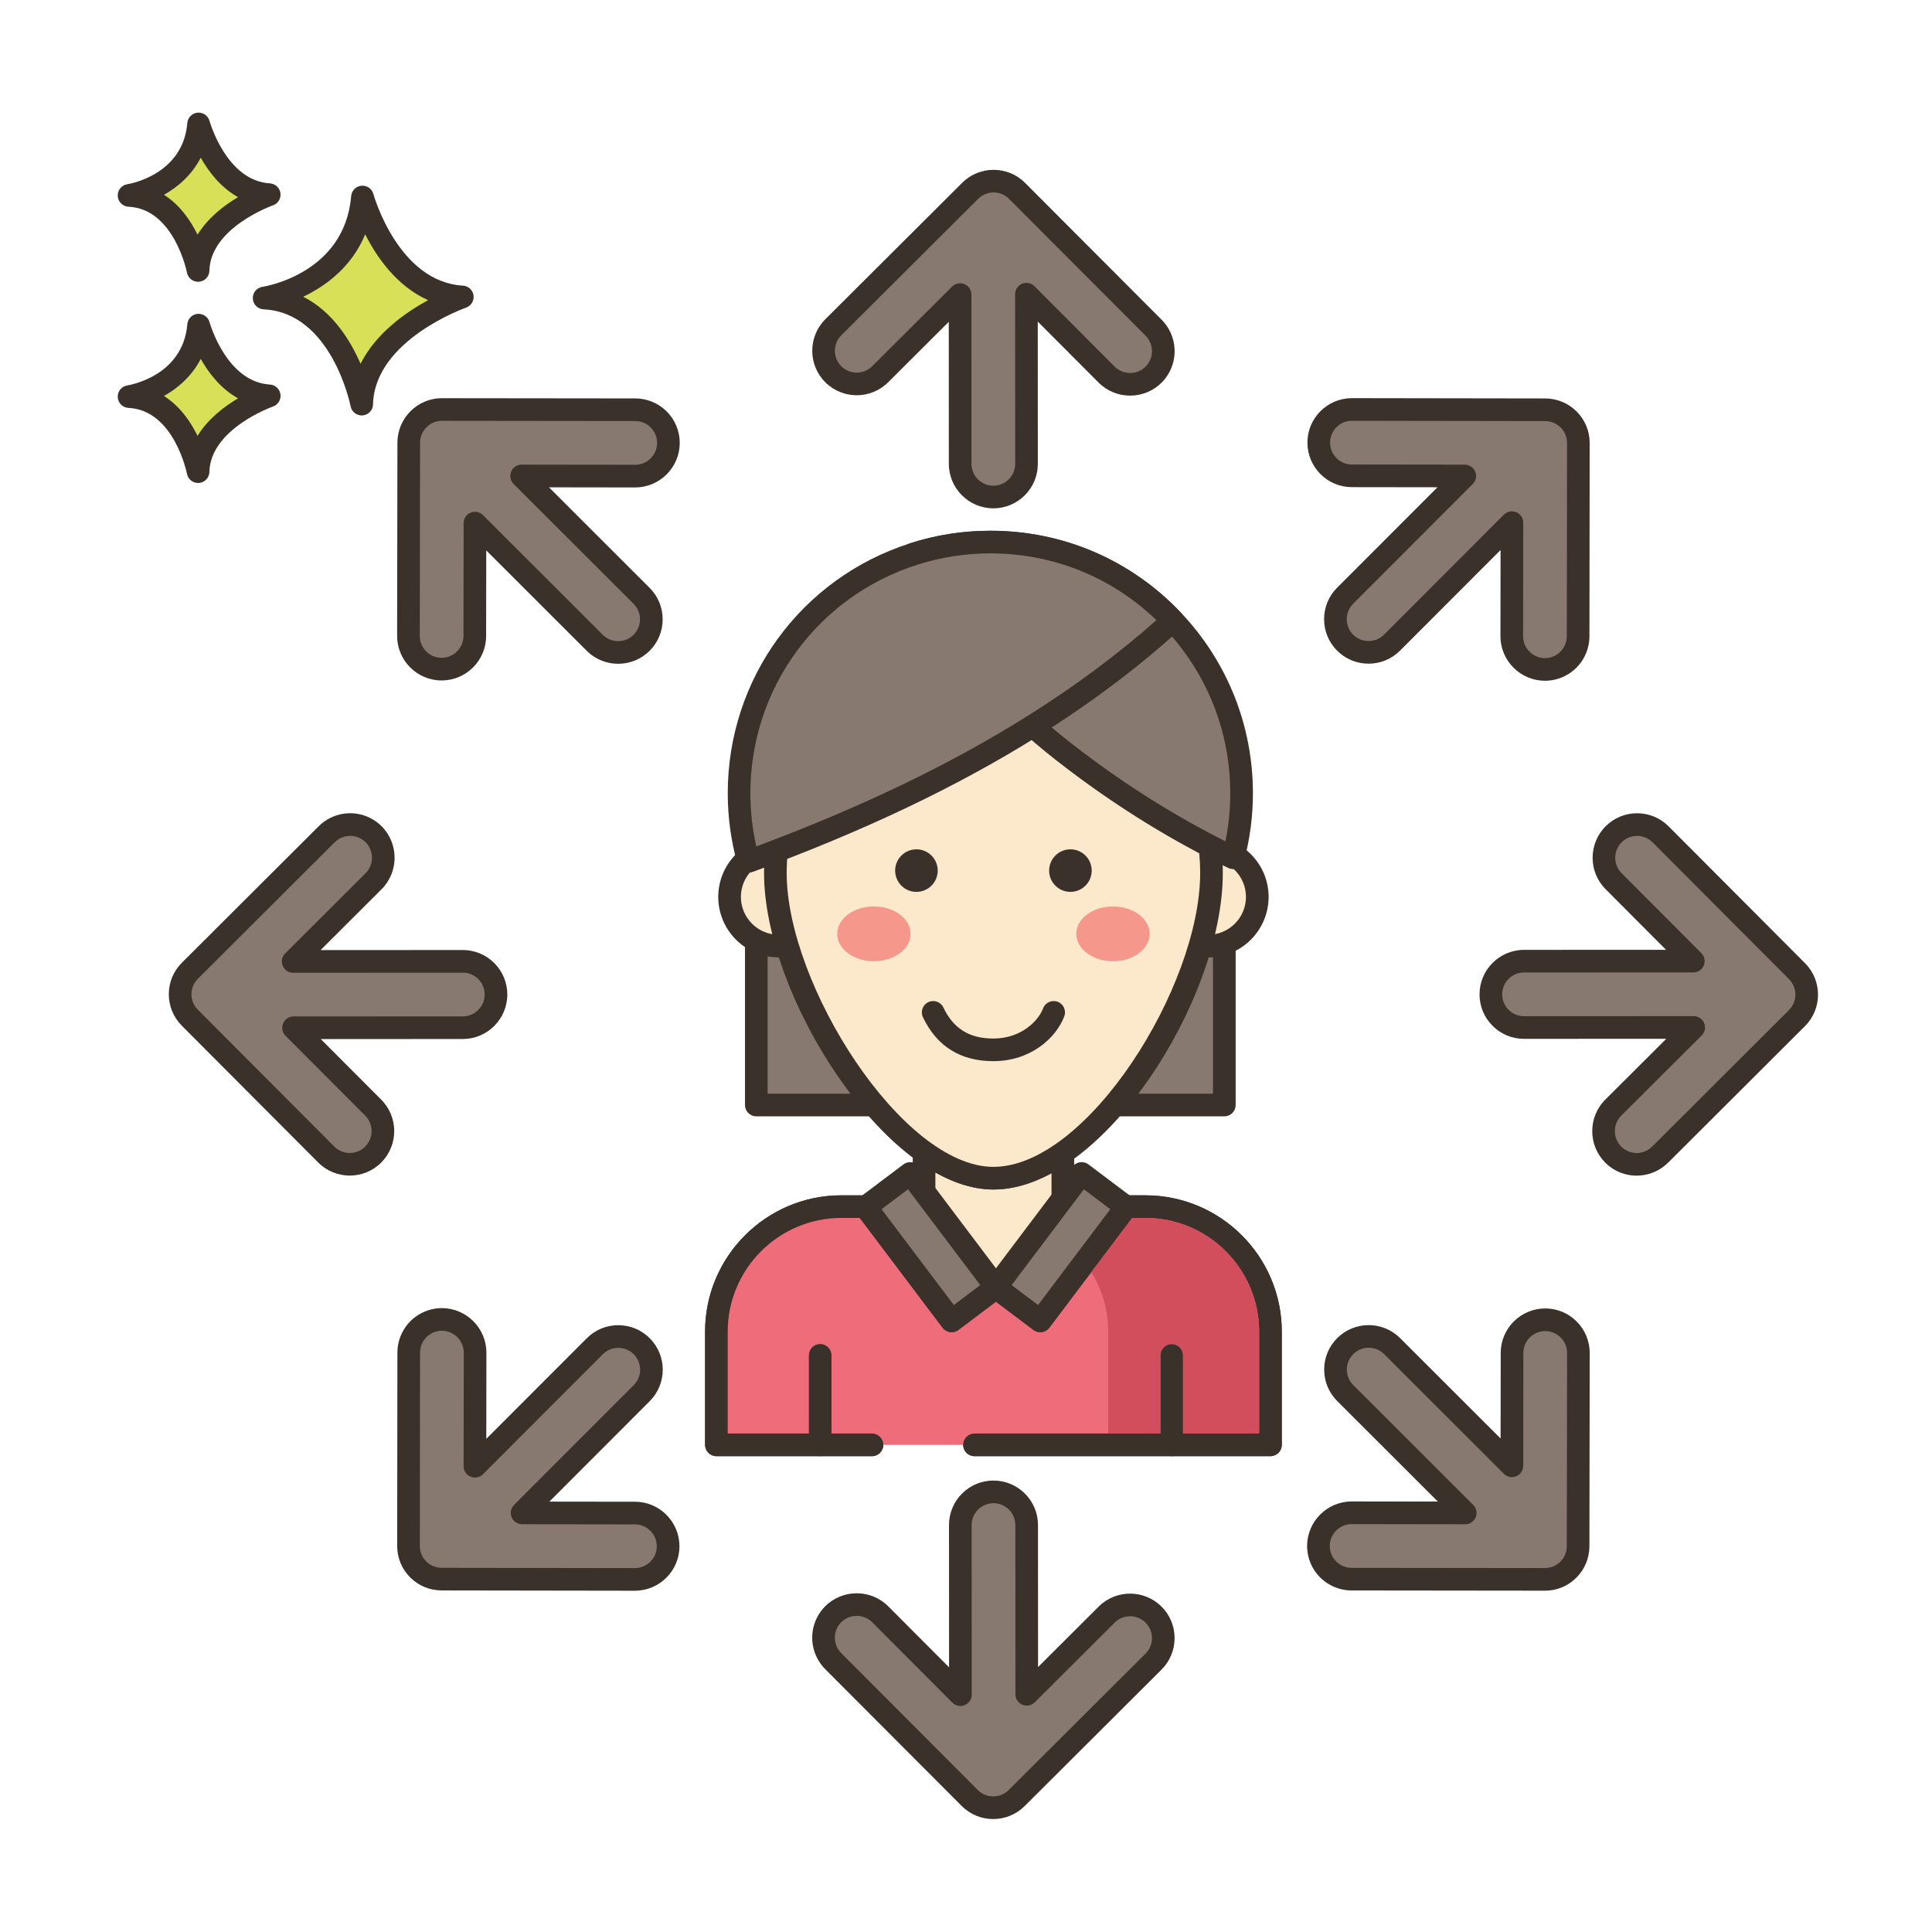 <svg id="Layer_1" enable-background="new 0 0 256 256" height="512" viewBox="0 0 256 256" width="512" xmlns="http://www.w3.org/2000/svg"><path d="m48.028 26.102c-.974 11.564-13.031 13.39-13.031 13.39 10.352.487 12.932 14.059 12.932 14.059.221-9.677 13.328-14.202 13.328-14.202-9.819-.588-13.229-13.247-13.229-13.247z" fill="#d7e057"/><path d="m61.346 37.851c-8.609-.515-11.838-12.025-11.87-12.141-.191-.702-.862-1.171-1.583-1.101-.725.066-1.298.642-1.359 1.367-.86 10.215-11.32 11.963-11.761 12.033-.763.115-1.313.79-1.273 1.56s.657 1.384 1.428 1.421c9.033.425 11.505 12.718 11.529 12.842.137.711.759 1.217 1.472 1.217.042 0 .084-.002.126-.005.764-.064 1.357-.693 1.374-1.459.195-8.508 12.198-12.777 12.319-12.819.676-.235 1.092-.914.995-1.623-.099-.708-.683-1.249-1.397-1.292zm-13.573 10.348c-1.357-3.131-3.71-6.909-7.591-8.878 2.933-1.405 6.413-3.913 8.207-8.274 1.551 3.071 4.202 6.881 8.338 8.724-3.009 1.639-6.927 4.406-8.954 8.428z" fill="#3a312a"/><path d="m26.318 43.083c-.689 8.179-9.217 9.47-9.217 9.47 7.322.344 9.147 9.944 9.147 9.944.156-6.844 9.427-10.045 9.427-10.045-6.945-.415-9.357-9.369-9.357-9.369z" fill="#d7e057"/><path d="m35.764 50.955c-5.77-.345-7.977-8.186-7.999-8.265-.191-.702-.852-1.164-1.582-1.102-.726.065-1.299.642-1.36 1.368-.579 6.871-7.651 8.067-7.947 8.114-.763.115-1.313.79-1.273 1.561.04.77.657 1.384 1.428 1.421 6.039.284 7.728 8.644 7.744 8.726.135.712.759 1.22 1.472 1.22.042 0 .083-.001.125-.005.765-.063 1.358-.694 1.376-1.461.13-5.709 8.336-8.633 8.417-8.662.677-.234 1.094-.913.996-1.622s-.682-1.25-1.397-1.293zm-9.589 6.796c-.924-1.886-2.341-3.948-4.45-5.281 1.856-1.041 3.699-2.63 4.873-4.917 1.057 1.874 2.655 3.956 4.944 5.225-1.85 1.1-3.991 2.74-5.367 4.973z" fill="#3a312a"/><path d="m26.318 16.425c-.689 8.179-9.217 9.471-9.217 9.471 7.322.344 9.147 9.944 9.147 9.944.156-6.844 9.427-10.045 9.427-10.045-6.945-.416-9.357-9.37-9.357-9.37z" fill="#d7e057"/><path d="m35.764 24.297c-5.748-.344-7.961-8.128-7.998-8.264-.19-.703-.858-1.163-1.583-1.103-.726.065-1.299.642-1.36 1.368-.579 6.871-7.651 8.067-7.947 8.114-.763.115-1.313.79-1.273 1.56s.657 1.384 1.428 1.421c6.039.284 7.728 8.644 7.744 8.726.135.712.759 1.22 1.472 1.22.042 0 .083-.001.125-.005.765-.063 1.358-.694 1.376-1.461.13-5.708 8.336-8.633 8.417-8.661.677-.234 1.094-.913.996-1.622-.098-.708-.682-1.25-1.397-1.293zm-9.589 6.796c-.924-1.886-2.341-3.948-4.45-5.281 1.856-1.042 3.699-2.63 4.873-4.918 1.057 1.874 2.656 3.956 4.944 5.226-1.85 1.101-3.991 2.74-5.367 4.973z" fill="#3a312a"/><path d="m152.862 43.428-18.093-18.134c-1.71-1.724-4.487-1.724-6.211-.014l-18.141 18.086c-1.717 1.717-1.724 4.501-.007 6.218s4.501 1.724 6.218.007l10.589-10.562.01 22.433c.001 2.427 1.969 4.393 4.395 4.393 2.428 0 4.397-1.969 4.395-4.397l-.011-22.476 10.63 10.657c1.717 1.717 4.494 1.717 6.218.007.335-.335.602-.711.807-1.108.843-1.648.576-3.721-.799-5.11z" fill="#87796f"/><path d="m153.924 42.369-18.09-18.131c-2.285-2.303-6.023-2.314-8.335-.02l-18.143 18.088c-2.301 2.301-2.304 6.042-.007 8.339 2.301 2.301 6.042 2.304 8.339.007l8.03-8.009.009 18.82c.002 3.249 2.646 5.893 5.895 5.893 1.575 0 3.056-.614 4.17-1.728s1.727-2.596 1.726-4.17l-.009-18.846 8.067 8.088c2.292 2.293 6.031 2.298 8.338.008.431-.43.794-.928 1.083-1.487 1.163-2.277.733-5.028-1.073-6.852zm-1.594 5.481c-.143.277-.323.524-.531.732-1.135 1.125-2.974 1.124-4.099-.001l-10.63-10.657c-.429-.43-1.075-.56-1.635-.327-.561.232-.927.78-.927 1.387l.011 22.477c.001.773-.3 1.501-.847 2.048s-1.274.849-2.048.849c-1.596 0-2.895-1.298-2.895-2.894l-.01-22.433c0-.607-.365-1.153-.925-1.385-.186-.077-.381-.114-.574-.114-.39 0-.773.152-1.06.438l-10.591 10.56s-.001.001-.001.002c-1.128 1.127-2.966 1.124-4.096-.007-1.127-1.128-1.125-2.965.005-4.095l18.139-18.084c1.134-1.127 2.969-1.124 4.092.008l18.089 18.13c.888.897 1.101 2.253.533 3.366z" fill="#3a312a"/><path d="m152.857 213.953c-1.717-1.717-4.501-1.724-6.218-.007l-10.589 10.562-.01-22.433c-.001-2.427-1.969-4.393-4.395-4.393-2.428 0-4.396 1.969-4.395 4.398l.011 22.476-10.63-10.657c-1.717-1.717-4.494-1.717-6.218-.007-.335.335-.602.711-.807 1.108-.841 1.649-.575 3.721.8 5.11l18.093 18.134c1.71 1.724 4.487 1.724 6.211.014l18.141-18.086c1.716-1.719 1.723-4.502.006-6.219z" fill="#87796f"/><path d="m153.917 212.892c-2.301-2.301-6.042-2.305-8.339-.007l-8.03 8.009-.009-18.82c-.002-3.249-2.646-5.892-5.896-5.892-1.575 0-3.056.613-4.169 1.728-1.114 1.114-1.727 2.595-1.726 4.171l.009 18.846-8.067-8.088c-2.292-2.292-6.031-2.297-8.339-.007-.431.431-.794.929-1.083 1.487-1.162 2.276-.731 5.027 1.074 6.851l18.09 18.131c1.146 1.155 2.658 1.733 4.171 1.733 1.504 0 3.011-.571 4.164-1.714l18.142-18.087c1.114-1.114 1.729-2.594 1.731-4.167.004-1.579-.608-3.06-1.723-4.174zm-2.126 6.216-18.138 18.083c-1.136 1.125-2.971 1.123-4.093-.008l-18.089-18.13c-.889-.897-1.102-2.253-.534-3.366.143-.276.323-.524.531-.732.567-.563 1.31-.843 2.052-.843.743 0 1.484.282 2.047.844l10.63 10.657c.428.43 1.073.559 1.636.327.561-.232.927-.78.926-1.387l-.011-22.476c-.001-.774.301-1.502.848-2.048.547-.547 1.274-.849 2.048-.849 1.596 0 2.895 1.298 2.896 2.894l.01 22.433c0 .606.365 1.153.925 1.385.561.231 1.205.104 1.634-.324l10.589-10.561c0-.001.001-.001.002-.002 1.128-1.128 2.966-1.125 4.097.007.546.546.846 1.272.845 2.045-.002.776-.304 1.504-.851 2.051z" fill="#3a312a"/><path d="m238.122 128.693-18.086-18.141c-1.717-1.717-4.501-1.724-6.218-.007s-1.724 4.501-.007 6.218l10.562 10.589-22.433.01c-2.427.001-4.393 1.969-4.393 4.395 0 2.428 1.969 4.397 4.398 4.395l22.476-.011-10.657 10.63c-1.717 1.717-1.717 4.494-.007 6.218.335.335.712.602 1.108.807 1.649.841 3.721.575 5.11-.8l18.134-18.093c1.723-1.709 1.723-4.486.013-6.21z" fill="#87796f"/><path d="m239.184 127.634-18.087-18.142c-1.114-1.114-2.594-1.729-4.167-1.731h-.009c-1.573 0-3.051.612-4.163 1.724-2.301 2.301-2.304 6.042-.007 8.339l8.009 8.03-18.821.008c-3.249.002-5.892 2.646-5.892 5.896 0 1.575.614 3.056 1.727 4.169 1.114 1.113 2.594 1.726 4.168 1.726h.003l18.846-.009-8.088 8.068c-2.292 2.291-2.297 6.031-.006 8.34.432.431.93.794 1.486 1.082.852.435 1.771.646 2.683.646 1.523 0 3.028-.591 4.169-1.721l18.131-18.09c2.301-2.285 2.311-6.023.018-8.335zm-2.136 6.208-18.129 18.089c-.897.888-2.253 1.102-3.366.534-.275-.142-.523-.323-.732-.531-1.125-1.134-1.124-2.974.001-4.099l10.658-10.63c.43-.429.559-1.074.327-1.635s-.779-.927-1.386-.927h-.001l-22.476.011h-.001c-.773 0-1.5-.301-2.047-.848s-.849-1.274-.849-2.048c0-1.596 1.298-2.895 2.893-2.896l22.433-.01c.606 0 1.153-.365 1.385-.925s.104-1.205-.324-1.634l-10.561-10.589c-.001 0-.001-.001-.002-.002-1.127-1.127-1.125-2.965.007-4.096 1.127-1.128 2.964-1.125 4.095.005l18.083 18.138c1.127 1.135 1.124 2.97-.008 4.093z" fill="#3a312a"/><path d="m61.323 127.384-22.476.011 10.657-10.63c1.717-1.717 1.717-4.494.007-6.218-.335-.335-.712-.602-1.108-.807-1.649-.841-3.721-.575-5.11.8l-18.134 18.093c-1.724 1.71-1.724 4.487-.014 6.211l18.086 18.141c1.717 1.717 4.501 1.724 6.218.007s1.724-4.501.007-6.218l-10.562-10.589 22.433-.01c2.427-.001 4.393-1.969 4.393-4.395.001-2.429-1.968-4.397-4.397-4.396z" fill="#87796f"/><path d="m65.493 127.61c-1.113-1.113-2.594-1.726-4.168-1.726h-.003l-18.846.009 8.088-8.067c2.292-2.292 2.297-6.031.008-8.339-.43-.431-.928-.794-1.488-1.083-2.276-1.162-5.027-.731-6.851 1.074l-18.131 18.09c-2.303 2.285-2.313 6.023-.019 8.335l18.088 18.142c1.152 1.152 2.664 1.728 4.176 1.728 1.508 0 3.016-.574 4.163-1.721 2.301-2.301 2.304-6.042.007-8.339l-8.009-8.03 18.82-.009c3.249-.002 5.893-2.646 5.893-5.895 0-1.574-.614-3.055-1.728-4.169zm-4.166 7.065-22.433.01c-.606 0-1.153.365-1.385.925s-.104 1.204.324 1.634l10.561 10.589c.001 0 .001.001.002.001 1.127 1.127 1.125 2.965-.007 4.097-.545.545-1.27.845-2.042.845h-.004c-.775-.001-1.503-.304-2.049-.85l-18.084-18.137c-1.126-1.136-1.123-2.97.008-4.093l18.13-18.089c.563-.557 1.306-.849 2.056-.849.446 0 .895.103 1.31.315.277.143.524.323.732.531 1.125 1.134 1.125 2.974-.001 4.099l-10.657 10.63c-.43.429-.559 1.075-.327 1.636.233.561.779.926 1.386.926h.001l22.476-.011h.002c.773 0 1.5.301 2.047.848s.848 1.274.848 2.048c0 1.595-1.299 2.894-2.894 2.895z" fill="#3a312a"/><path d="m204.757 54.295-25.616-.039c-2.428 0-4.401 1.964-4.401 4.392s1.964 4.402 4.392 4.402l14.956.019-15.855 15.869c-1.715 1.717-1.715 4.499.001 6.215 1.717 1.717 4.501 1.716 6.218-.002l15.885-15.901-.019 15.052c0 2.428 1.964 4.392 4.392 4.402.474 0 .929-.078 1.354-.213 1.761-.571 3.038-2.225 3.047-4.179l.029-25.616c.009-2.427-1.955-4.391-4.383-4.401z" fill="#87796f"/><path d="m204.76 52.795-25.619-.039c-3.254 0-5.901 2.643-5.901 5.892 0 3.253 2.642 5.9 5.89 5.901l11.344.015-13.302 13.314c-2.297 2.299-2.296 6.038.002 8.335 1.113 1.114 2.594 1.727 4.168 1.727h.001c1.575 0 3.056-.614 4.169-1.728l13.32-13.333-.015 11.424c0 3.241 2.64 5.889 5.892 5.902.608 0 1.217-.095 1.817-.286 2.431-.788 4.072-3.038 4.085-5.604l.029-25.612c.012-3.244-2.624-5.894-5.88-5.908zm2.85 31.511c-.006 1.263-.814 2.372-2.002 2.757-.298.095-.601.143-.894.143-1.598-.006-2.898-1.308-2.898-2.9l.019-15.052c.001-.607-.365-1.155-.925-1.388-.186-.077-.381-.114-.574-.114-.391 0-.775.152-1.062.44l-15.884 15.9c-.547.547-1.274.849-2.048.849-.773 0-1.5-.301-2.047-.848-1.128-1.128-1.129-2.964-.001-4.094l15.855-15.869c.429-.429.557-1.073.325-1.633-.232-.561-.778-.926-1.384-.927l-14.956-.019h-.002c-1.594 0-2.892-1.302-2.892-2.901 0-1.595 1.302-2.892 2.899-2.892l25.613.039c1.599.006 2.894 1.306 2.888 2.9z" fill="#3a312a"/><path d="m84.136 200.487-14.956-.019 15.855-15.869c1.715-1.717 1.715-4.499-.001-6.215-1.717-1.717-4.501-1.716-6.218.002l-15.885 15.901.019-15.052c0-2.428-1.964-4.392-4.392-4.402-.474 0-.929.078-1.354.213-1.761.571-3.038 2.225-3.047 4.179l-.029 25.616c-.01 2.428 1.954 4.392 4.382 4.402l25.616.039c2.428 0 4.401-1.964 4.401-4.392.001-2.429-1.963-4.403-4.391-4.403z" fill="#87796f"/><path d="m84.136 198.987-11.342-.015 13.302-13.314c2.297-2.299 2.296-6.038-.002-8.336-1.113-1.114-2.594-1.727-4.168-1.727h-.002c-1.575 0-3.056.615-4.169 1.729l-13.319 13.333.015-11.424c0-3.241-2.641-5.889-5.892-5.902-.608 0-1.217.095-1.817.286-2.431.788-4.072 3.038-4.085 5.604l-.029 25.612c-.006 1.575.603 3.057 1.715 4.173 1.109 1.112 2.587 1.729 4.165 1.735l25.619.039c3.254 0 5.902-2.643 5.902-5.892-.001-3.253-2.644-5.901-5.893-5.901zm-.007 8.794-25.613-.039c-1.599-.006-2.895-1.306-2.888-2.9l.029-25.61c.006-1.263.814-2.372 2.002-2.757.298-.095.601-.143.894-.143 1.598.006 2.898 1.308 2.898 2.9l-.019 15.052c-.001.607.365 1.155.925 1.388.562.231 1.207.104 1.636-.326l15.885-15.901c.547-.547 1.275-.849 2.048-.849h.001c.773 0 1.501.301 2.047.848 1.129 1.129 1.129 2.965.001 4.094l-15.855 15.869c-.429.429-.557 1.073-.325 1.633.232.561.778.926 1.384.927l14.956.02h.002c1.595 0 2.892 1.302 2.892 2.901-.001 1.595-1.302 2.893-2.9 2.893z" fill="#3a312a"/><path d="m204.754 174.874c-2.428 0-4.402 1.964-4.402 4.392l-.019 14.956-15.869-15.855c-1.717-1.715-4.499-1.715-6.215.001-1.717 1.717-1.716 4.501.001 6.217l15.901 15.885-15.052-.019c-2.428 0-4.392 1.964-4.402 4.392 0 .474.077.929.213 1.354.571 1.761 2.225 3.038 4.179 3.047l25.616.029c2.428.01 4.392-1.954 4.402-4.382l.039-25.616c0-2.427-1.964-4.401-4.392-4.401z" fill="#87796f"/><path d="m204.754 173.375c-3.254 0-5.901 2.642-5.902 5.89l-.015 11.344-13.314-13.302c-2.298-2.297-6.037-2.296-8.336.001-1.113 1.114-1.727 2.595-1.726 4.17 0 1.576.614 3.056 1.729 4.169l13.333 13.319-11.424-.015c-3.241 0-5.888 2.64-5.902 5.892 0 .608.095 1.217.286 1.817.788 2.431 3.038 4.072 5.604 4.085l25.612.029h.024c1.566 0 3.039-.608 4.148-1.715 1.112-1.109 1.729-2.587 1.735-4.165l.039-25.619c.001-3.253-2.643-5.9-5.891-5.9zm2.853 31.511c-.003.776-.306 1.504-.853 2.049-.543.542-1.264.839-2.035.839h-.012l-25.61-.029c-1.263-.006-2.372-.814-2.757-2.002-.095-.298-.143-.601-.143-.894.007-1.598 1.309-2.898 2.9-2.898l15.052.02h.002c.606 0 1.153-.365 1.386-.925.232-.561.104-1.207-.326-1.636l-15.901-15.885c-.547-.547-.849-1.274-.849-2.048s.301-1.501.848-2.048c1.128-1.128 2.965-1.129 4.094-.001l15.869 15.855c.429.429 1.075.557 1.633.325.561-.232.926-.778.927-1.384l.02-14.956v-.002c0-1.594 1.302-2.892 2.902-2.892 1.594 0 2.892 1.302 2.892 2.899z" fill="#3a312a"/><path d="m88.57 58.694c0-.474-.078-.929-.213-1.354-.571-1.761-2.225-3.038-4.179-3.047l-25.616-.029c-2.428-.01-4.392 1.954-4.402 4.382l-.039 25.616c0 2.428 1.964 4.402 4.392 4.402s4.402-1.964 4.402-4.392l.019-14.956 15.87 15.854c1.717 1.715 4.499 1.715 6.215-.001 1.717-1.717 1.716-4.501-.002-6.217l-15.901-15.886 15.052.019c2.429.001 4.392-1.963 4.402-4.391z" fill="#87796f"/><path d="m90.07 58.694c0-.608-.095-1.217-.286-1.817-.788-2.431-3.038-4.072-5.604-4.085l-25.612-.029h-.024c-3.232 0-5.87 2.631-5.884 5.88l-.039 25.619c0 3.254 2.643 5.901 5.892 5.901 3.254 0 5.901-2.643 5.901-5.892l.016-11.341 13.314 13.302c2.299 2.297 6.038 2.296 8.335-.001 1.114-1.114 1.727-2.595 1.727-4.17-.001-1.575-.615-3.056-1.729-4.169l-13.333-13.32 11.424.015c3.242-.002 5.889-2.642 5.902-5.893zm-22.014 5.433 15.901 15.885c.547.547.849 1.274.849 2.048 0 .773-.301 1.501-.849 2.048-1.127 1.128-2.963 1.128-4.093.001l-15.87-15.855c-.428-.428-1.073-.556-1.633-.325-.56.232-.926.778-.927 1.384l-.02 14.956v.002c0 1.594-1.302 2.892-2.901 2.892-1.595 0-2.892-1.302-2.892-2.899l.039-25.612c.007-1.595 1.299-2.889 2.888-2.889h.012l25.61.029c1.263.006 2.372.814 2.757 2.001.095.298.143.601.143.895-.006 1.598-1.308 2.897-2.9 2.897l-15.052-.019h-.002c-.606 0-1.153.365-1.386.925-.232.562-.104 1.207.326 1.636z" fill="#3a312a"/><path d="m100.217 102.898h62.013v43.524h-62.013z" fill="#87796f"/><path d="m162.229 101.398h-62.013c-.829 0-1.5.671-1.5 1.5v43.524c0 .829.671 1.5 1.5 1.5h62.013c.829 0 1.5-.671 1.5-1.5v-43.524c0-.828-.671-1.5-1.5-1.5zm-1.5 43.524h-59.013v-40.524h59.013z" fill="#3a312a"/><path d="m151.776 159.888h-10.944v-7.109c-3.027 2.098-6.159 3.335-9.198 3.335-2.915 0-5.992-1.25-9.006-3.372h-.186v7.146h-10.95c-9.149 0-16.564 7.412-16.564 16.556v15.003h73.414v-15.003c-.002-9.144-7.417-16.556-16.566-16.556z" fill="#fce8cb"/><path d="m151.776 158.389h-9.444v-5.609c0-.558-.31-1.07-.804-1.329s-1.091-.223-1.55.096c-2.938 2.036-5.745 3.068-8.344 3.068-2.482 0-5.222-1.042-8.143-3.099-.253-.178-.555-.273-.864-.273h-.186c-.829 0-1.5.671-1.5 1.5v5.646h-9.45c-9.961 0-18.064 8.1-18.064 18.056v15.003c0 .829.671 1.5 1.5 1.5h20.615c.829 0 1.5-.671 1.5-1.5s-.671-1.5-1.5-1.5h-19.115v-13.503c0-8.302 6.758-15.056 15.064-15.056h10.95c.829 0 1.5-.671 1.5-1.5v-4.537c2.663 1.503 5.242 2.263 7.692 2.263 2.485 0 5.065-.721 7.699-2.148v4.422c0 .829.671 1.5 1.5 1.5h10.944c8.307 0 15.064 6.754 15.064 15.056v13.503h-37.715c-.829 0-1.5.671-1.5 1.5s.671 1.5 1.5 1.5h39.215c.829 0 1.5-.671 1.5-1.5v-15.003c0-9.957-8.103-18.056-18.064-18.056z" fill="#3a312a"/><path d="m151.776 159.884h-2.618l.068.049-11.383 15.09-5.874-4.424-5.874 4.424-11.383-15.09.068-.049h-3.287c-9.149 0-16.564 7.412-16.564 16.556v15.009h73.414v-15.009c-.002-9.145-7.418-16.556-16.567-16.556z" fill="#ef6d7a"/><path d="m151.776 158.384h-2.618c-.603 0-1.113.381-1.344.93l-10.267 13.609-4.677-3.522c-.534-.402-1.271-.402-1.805 0l-4.677 3.522-10.182-13.497c0-.001-.001-.003-.001-.004-.2-.62-.776-1.039-1.427-1.039h-3.287c-9.961 0-18.064 8.1-18.064 18.056v15.009c0 .829.671 1.5 1.5 1.5h20.615c.829 0 1.5-.671 1.5-1.5s-.671-1.5-1.5-1.5h-19.115v-13.508c0-8.302 6.758-15.056 15.064-15.056h2.434l10.971 14.542c.498.662 1.439.793 2.1.295l4.972-3.744 4.972 3.744c.662.498 1.602.366 2.1-.295l10.971-14.542h1.766c8.307 0 15.065 6.754 15.065 15.056v13.509h-37.716c-.829 0-1.5.671-1.5 1.5s.671 1.5 1.5 1.5h39.216c.829 0 1.5-.671 1.5-1.5v-15.009c-.001-9.957-8.105-18.056-18.066-18.056z" fill="#3a312a"/><path clip-rule="evenodd" d="m103.19 112.333c-3.6 0-6.518 2.917-6.518 6.514 0 3.598 2.918 6.514 6.518 6.514s6.518-2.917 6.518-6.514-2.918-6.514-6.518-6.514z" fill="#fce8cb" fill-rule="evenodd"/><path d="m103.19 110.833c-4.421 0-8.018 3.595-8.018 8.014s3.597 8.015 8.018 8.015 8.018-3.595 8.018-8.015c0-4.419-3.597-8.014-8.018-8.014zm0 13.029c-2.767 0-5.018-2.249-5.018-5.015 0-2.765 2.251-5.014 5.018-5.014s5.018 2.249 5.018 5.014-2.251 5.015-5.018 5.015z" fill="#3a312a"/><path clip-rule="evenodd" d="m160.079 112.333c-3.6 0-6.518 2.917-6.518 6.514 0 3.598 2.918 6.514 6.518 6.514s6.518-2.917 6.518-6.514-2.919-6.514-6.518-6.514z" fill="#fce8cb" fill-rule="evenodd"/><path d="m160.079 110.833c-4.421 0-8.018 3.595-8.018 8.014s3.597 8.015 8.018 8.015 8.018-3.595 8.018-8.015c0-4.419-3.597-8.014-8.018-8.014zm0 13.029c-2.767 0-5.018-2.249-5.018-5.015 0-2.765 2.251-5.014 5.018-5.014s5.018 2.249 5.018 5.014-2.251 5.015-5.018 5.015z" fill="#3a312a"/><path d="m131.635 86.806c-15.958 0-28.894 12.93-28.894 28.879s15.984 40.431 28.894 40.431c13.525 0 28.894-24.481 28.894-40.431-.001-15.949-12.937-28.879-28.894-28.879z" fill="#fce8cb"/><path d="m131.634 85.306c-16.759 0-30.394 13.628-30.394 30.379 0 7.877 3.783 18.242 9.872 27.049 6.539 9.458 14.019 14.881 20.522 14.881 14.384 0 30.394-24.993 30.394-41.931 0-16.75-13.634-30.378-30.394-30.378zm0 69.31c-12.09 0-27.394-24.138-27.394-38.931 0-15.097 12.289-27.379 27.394-27.379s27.394 12.282 27.394 27.379c0 15.019-14.957 38.931-27.394 38.931z" fill="#3a312a"/><path d="m121.433 112.54c-1.558 0-2.82 1.262-2.82 2.819s1.262 2.819 2.82 2.819 2.82-1.262 2.82-2.819-1.262-2.819-2.82-2.819z" fill="#3a312a"/><path d="m141.836 112.54c-1.558 0-2.82 1.262-2.82 2.819s1.263 2.819 2.82 2.819c1.558 0 2.82-1.262 2.82-2.819s-1.263-2.819-2.82-2.819z" fill="#3a312a"/><path d="m115.797 120.109c-2.683 0-4.858 1.625-4.858 3.63s2.175 3.63 4.858 3.63 4.858-1.625 4.858-3.63-2.175-3.63-4.858-3.63z" fill="#f5978a"/><path d="m147.472 120.109c-2.683 0-4.858 1.625-4.858 3.63s2.175 3.63 4.858 3.63 4.858-1.625 4.858-3.63-2.175-3.63-4.858-3.63z" fill="#f5978a"/><path d="m119.66 155.804h7.385v18.902h-7.385z" fill="#87796f" transform="matrix(.799 -.602 .602 .799 -74.603 107.474)"/><path d="m133.19 169.676-11.38-15.092c-.499-.661-1.44-.793-2.1-.295l-5.899 4.443c-.318.24-.528.596-.583.99-.056.394.048.794.288 1.112l11.38 15.092c.295.391.744.597 1.199.597.315 0 .631-.098.901-.302l5.899-4.443c.318-.24.528-.596.583-.99s-.048-.794-.288-1.112zm-6.802 3.247-9.574-12.697 3.503-2.639 9.574 12.697z" fill="#3a312a"/><path d="m131.132 161.563h18.902v7.385h-18.902z" fill="#87796f" transform="matrix(.602 -.799 .799 .602 -76.004 178.012)"/><g fill="#3a312a"><path d="m150.708 159.722c-.055-.394-.265-.75-.583-.99l-5.899-4.443c-.661-.498-1.601-.366-2.1.295l-11.38 15.092c-.24.318-.343.718-.288 1.112s.265.75.583.99l5.899 4.443c.27.204.587.302.901.302.455 0 .904-.206 1.199-.597l11.38-15.092c.24-.318.344-.718.288-1.112zm-13.16 13.201-3.503-2.639 9.574-12.697 3.503 2.639z"/><path d="m108.678 178.091c-.829 0-1.5.671-1.5 1.5v11.858c0 .829.671 1.5 1.5 1.5s1.5-.671 1.5-1.5v-11.858c0-.829-.671-1.5-1.5-1.5z"/><path d="m155.258 178.091c-.829 0-1.5.671-1.5 1.5v11.858c0 .829.671 1.5 1.5 1.5s1.5-.671 1.5-1.5v-11.858c0-.829-.672-1.5-1.5-1.5z"/><path d="m140.144 132.739c-.771-.291-1.64.102-1.931.878-.602 1.605-2.851 3.993-6.58 3.993-3.187 0-5.294-1.307-6.63-4.112-.356-.747-1.252-1.067-1.999-.709-.748.356-1.065 1.251-.709 1.999 1.84 3.863 4.981 5.822 9.338 5.822 4.92 0 8.316-3.079 9.388-5.94.292-.776-.101-1.641-.877-1.931z"/></g><path d="m155.408 82.237c-6.071-6.41-14.663-10.41-24.187-10.41-3.562 0-6.992.559-10.204 1.6 2.545 5.899 5.553 11.564 9.651 16.496 1.883 2.261 3.971 4.348 6.179 6.284 1.799 1.6 3.682 3.109 5.596 4.558 6.522 4.949 13.562 9.327 20.962 12.893.728-2.73 1.113-5.599 1.113-8.557 0-8.858-3.46-16.905-9.11-22.864z" fill="#87796f"/><path d="m156.498 81.206c-6.643-7.015-15.62-10.878-25.276-10.878-3.651 0-7.24.563-10.667 1.672-.401.13-.73.424-.904.809s-.178.825-.011 1.213c3.046 7.061 6.184 12.419 9.875 16.861 1.823 2.189 3.957 4.359 6.336 6.445 1.662 1.478 3.521 2.993 5.685 4.632 6.77 5.137 13.908 9.527 21.218 13.049.206.099.429.149.651.149.213 0 .427-.045.626-.137.406-.187.708-.545.823-.977.772-2.895 1.164-5.904 1.164-8.944 0-8.933-3.382-17.419-9.52-23.894zm5.878 30.274c-6.544-3.288-12.937-7.289-19.028-11.911-2.102-1.592-3.902-3.059-5.512-4.491-2.268-1.989-4.293-4.047-6.015-6.115-3.231-3.888-6.03-8.551-8.744-14.581 2.639-.702 5.371-1.056 8.144-1.056 8.824 0 17.027 3.53 23.099 9.942 5.609 5.916 8.698 13.669 8.698 21.832 0 2.157-.216 4.296-.642 6.38z" fill="#3a312a"/><path d="m131.221 71.827c-3.562 0-6.992.559-10.204 1.6-13.393 4.3-23.086 16.856-23.086 31.674 0 3.133.433 6.164 1.245 9.039 13.135-4.817 25.968-10.602 37.671-17.933 6.6-4.131 12.834-8.75 18.562-13.97-6.072-6.411-14.664-10.41-24.188-10.41z" fill="#87796f"/><path d="m156.498 81.206c-6.643-7.015-15.62-10.878-25.276-10.878-3.651 0-7.24.563-10.663 1.671-14.432 4.633-24.128 17.936-24.128 33.102 0 3.211.438 6.39 1.302 9.447.113.402.39.738.762.928.213.109.447.164.682.164.174 0 .349-.03.517-.092 14.778-5.42 27.192-11.331 37.95-18.069 6.924-4.334 13.242-9.089 18.776-14.132.298-.272.474-.651.489-1.054.013-.403-.135-.795-.411-1.087zm-20.448 13.729c-10.201 6.39-21.936 12.03-35.833 17.219-.523-2.301-.788-4.667-.788-7.054 0-13.857 8.859-26.012 22.048-30.247 3.128-1.013 6.406-1.527 9.743-1.527 8.309 0 16.066 3.13 22.012 8.847-5.117 4.536-10.89 8.824-17.182 12.762z" fill="#3a312a"/><path d="m151.78 161.38h-1.77l-5.41 7.18c1.42 2.29 2.24 4.99 2.24 7.88v13.51h6.92v-10.36c0-.83.67-1.5 1.5-1.5s1.5.67 1.5 1.5v10.36h10.08v-13.51c0-8.3-6.76-15.06-15.06-15.06z" fill="#d34e5c"/></svg>